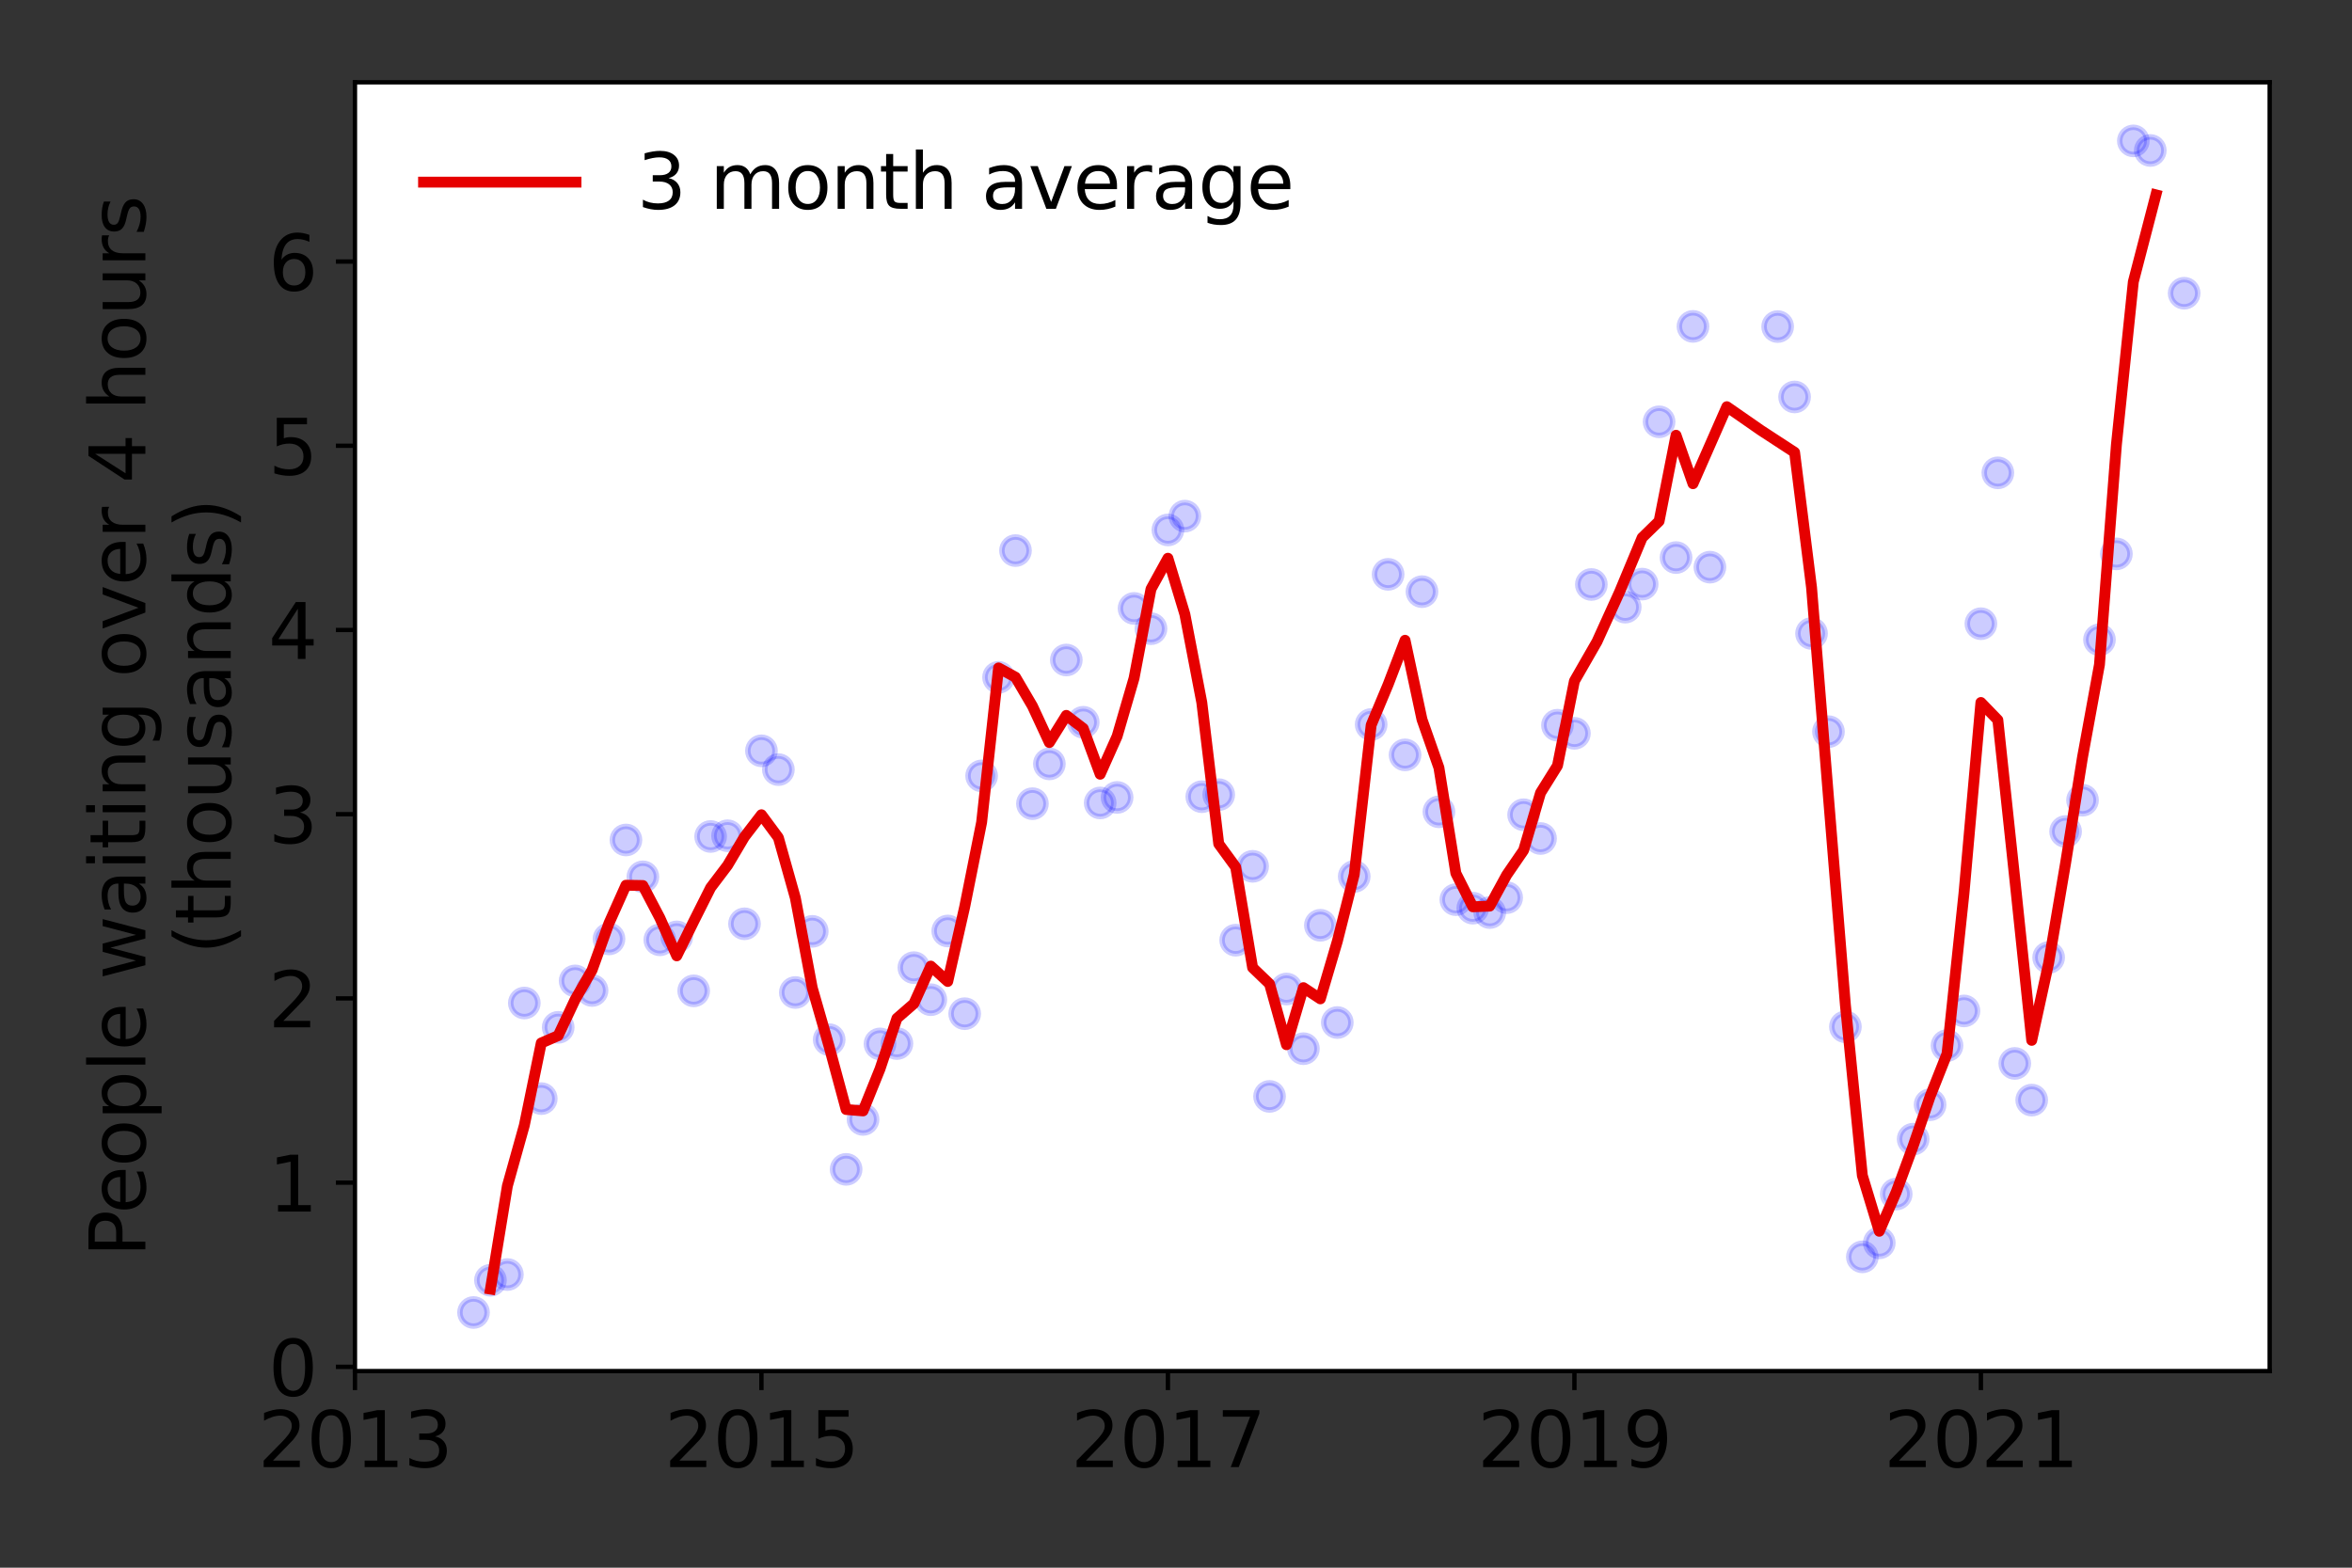 <?xml version="1.0" encoding="utf-8" standalone="no"?>
<!DOCTYPE svg PUBLIC "-//W3C//DTD SVG 1.1//EN"
  "http://www.w3.org/Graphics/SVG/1.1/DTD/svg11.dtd">
<svg height="288pt" version="1.1" viewBox="0 0 432 288" width="432pt" xmlns="http://www.w3.org/2000/svg" xmlns:xlink="http://www.w3.org/1999/xlink">
 <rect x="0" y="0" width="432" height="288" fill="#333333" stroke="none"/>
 <defs>
  <style type="text/css">*{stroke-linecap:butt;stroke-linejoin:round;}</style>
 </defs>
 <g id="figure_1">
  <g id="patch_1">
   <path d="M 0 288 
L 432 288 
L 432 0 
L 0 0 
z
" style="fill:none;"/>
  </g>
  <g id="axes_1">
   <g id="patch_2">
    <path d="M 65.195 251.88 
L 416.88 251.88 
L 416.88 15.12 
L 65.195 15.12 
z
" style="fill:#ffffff;"/>
   </g>
   <g id="matplotlib.axis_1">
    <g id="xtick_1">
     <g id="line2d_1">
      <defs>
       <path d="M 0 0 
L 0 3.5 
" id="m222e5e97d3" style="stroke:#000000;stroke-width:0.8;"/>
      </defs>
      <g>
       <use style="stroke:#000000;stroke-width:0.8;" x="65.195" xlink:href="#m222e5e97d3" y="251.88"/>
      </g>
     </g>
     <g id="text_1">
      <!-- 2013 -->
      <g transform="translate(47.38 269.518)scale(0.14 -0.14)">
       <defs>
        <path d="M 1228 531 
L 3431 531 
L 3431 0 
L 469 0 
L 469 531 
Q 828 903 1448 1529 
Q 2069 2156 2228 2338 
Q 2531 2678 2651 2914 
Q 2772 3150 2772 3378 
Q 2772 3750 2511 3984 
Q 2250 4219 1831 4219 
Q 1534 4219 1204 4116 
Q 875 4013 500 3803 
L 500 4441 
Q 881 4594 1212 4672 
Q 1544 4750 1819 4750 
Q 2544 4750 2975 4387 
Q 3406 4025 3406 3419 
Q 3406 3131 3298 2873 
Q 3191 2616 2906 2266 
Q 2828 2175 2409 1742 
Q 1991 1309 1228 531 
z
" id="DejaVuSans-32" transform="scale(0.016)"/>
        <path d="M 2034 4250 
Q 1547 4250 1301 3770 
Q 1056 3291 1056 2328 
Q 1056 1369 1301 889 
Q 1547 409 2034 409 
Q 2525 409 2770 889 
Q 3016 1369 3016 2328 
Q 3016 3291 2770 3770 
Q 2525 4250 2034 4250 
z
M 2034 4750 
Q 2819 4750 3233 4129 
Q 3647 3509 3647 2328 
Q 3647 1150 3233 529 
Q 2819 -91 2034 -91 
Q 1250 -91 836 529 
Q 422 1150 422 2328 
Q 422 3509 836 4129 
Q 1250 4750 2034 4750 
z
" id="DejaVuSans-30" transform="scale(0.016)"/>
        <path d="M 794 531 
L 1825 531 
L 1825 4091 
L 703 3866 
L 703 4441 
L 1819 4666 
L 2450 4666 
L 2450 531 
L 3481 531 
L 3481 0 
L 794 0 
L 794 531 
z
" id="DejaVuSans-31" transform="scale(0.016)"/>
        <path d="M 2597 2516 
Q 3050 2419 3304 2112 
Q 3559 1806 3559 1356 
Q 3559 666 3084 287 
Q 2609 -91 1734 -91 
Q 1441 -91 1130 -33 
Q 819 25 488 141 
L 488 750 
Q 750 597 1062 519 
Q 1375 441 1716 441 
Q 2309 441 2620 675 
Q 2931 909 2931 1356 
Q 2931 1769 2642 2001 
Q 2353 2234 1838 2234 
L 1294 2234 
L 1294 2753 
L 1863 2753 
Q 2328 2753 2575 2939 
Q 2822 3125 2822 3475 
Q 2822 3834 2567 4026 
Q 2313 4219 1838 4219 
Q 1578 4219 1281 4162 
Q 984 4106 628 3988 
L 628 4550 
Q 988 4650 1302 4700 
Q 1616 4750 1894 4750 
Q 2613 4750 3031 4423 
Q 3450 4097 3450 3541 
Q 3450 3153 3228 2886 
Q 3006 2619 2597 2516 
z
" id="DejaVuSans-33" transform="scale(0.016)"/>
       </defs>
       <use xlink:href="#DejaVuSans-32"/>
       <use x="63.623" xlink:href="#DejaVuSans-30"/>
       <use x="127.246" xlink:href="#DejaVuSans-31"/>
       <use x="190.869" xlink:href="#DejaVuSans-33"/>
      </g>
     </g>
    </g>
    <g id="xtick_2">
     <g id="line2d_2">
      <g>
       <use style="stroke:#000000;stroke-width:0.8;" x="139.856" xlink:href="#m222e5e97d3" y="251.88"/>
      </g>
     </g>
     <g id="text_2">
      <!-- 2015 -->
      <g transform="translate(122.041 269.518)scale(0.14 -0.14)">
       <defs>
        <path d="M 691 4666 
L 3169 4666 
L 3169 4134 
L 1269 4134 
L 1269 2991 
Q 1406 3038 1543 3061 
Q 1681 3084 1819 3084 
Q 2600 3084 3056 2656 
Q 3513 2228 3513 1497 
Q 3513 744 3044 326 
Q 2575 -91 1722 -91 
Q 1428 -91 1123 -41 
Q 819 9 494 109 
L 494 744 
Q 775 591 1075 516 
Q 1375 441 1709 441 
Q 2250 441 2565 725 
Q 2881 1009 2881 1497 
Q 2881 1984 2565 2268 
Q 2250 2553 1709 2553 
Q 1456 2553 1204 2497 
Q 953 2441 691 2322 
L 691 4666 
z
" id="DejaVuSans-35" transform="scale(0.016)"/>
       </defs>
       <use xlink:href="#DejaVuSans-32"/>
       <use x="63.623" xlink:href="#DejaVuSans-30"/>
       <use x="127.246" xlink:href="#DejaVuSans-31"/>
       <use x="190.869" xlink:href="#DejaVuSans-35"/>
      </g>
     </g>
    </g>
    <g id="xtick_3">
     <g id="line2d_3">
      <g>
       <use style="stroke:#000000;stroke-width:0.8;" x="214.517" xlink:href="#m222e5e97d3" y="251.88"/>
      </g>
     </g>
     <g id="text_3">
      <!-- 2017 -->
      <g transform="translate(196.702 269.518)scale(0.14 -0.14)">
       <defs>
        <path d="M 525 4666 
L 3525 4666 
L 3525 4397 
L 1831 0 
L 1172 0 
L 2766 4134 
L 525 4134 
L 525 4666 
z
" id="DejaVuSans-37" transform="scale(0.016)"/>
       </defs>
       <use xlink:href="#DejaVuSans-32"/>
       <use x="63.623" xlink:href="#DejaVuSans-30"/>
       <use x="127.246" xlink:href="#DejaVuSans-31"/>
       <use x="190.869" xlink:href="#DejaVuSans-37"/>
      </g>
     </g>
    </g>
    <g id="xtick_4">
     <g id="line2d_4">
      <g>
       <use style="stroke:#000000;stroke-width:0.8;" x="289.178" xlink:href="#m222e5e97d3" y="251.88"/>
      </g>
     </g>
     <g id="text_4">
      <!-- 2019 -->
      <g transform="translate(271.363 269.518)scale(0.14 -0.14)">
       <defs>
        <path d="M 703 97 
L 703 672 
Q 941 559 1184 500 
Q 1428 441 1663 441 
Q 2288 441 2617 861 
Q 2947 1281 2994 2138 
Q 2813 1869 2534 1725 
Q 2256 1581 1919 1581 
Q 1219 1581 811 2004 
Q 403 2428 403 3163 
Q 403 3881 828 4315 
Q 1253 4750 1959 4750 
Q 2769 4750 3195 4129 
Q 3622 3509 3622 2328 
Q 3622 1225 3098 567 
Q 2575 -91 1691 -91 
Q 1453 -91 1209 -44 
Q 966 3 703 97 
z
M 1959 2075 
Q 2384 2075 2632 2365 
Q 2881 2656 2881 3163 
Q 2881 3666 2632 3958 
Q 2384 4250 1959 4250 
Q 1534 4250 1286 3958 
Q 1038 3666 1038 3163 
Q 1038 2656 1286 2365 
Q 1534 2075 1959 2075 
z
" id="DejaVuSans-39" transform="scale(0.016)"/>
       </defs>
       <use xlink:href="#DejaVuSans-32"/>
       <use x="63.623" xlink:href="#DejaVuSans-30"/>
       <use x="127.246" xlink:href="#DejaVuSans-31"/>
       <use x="190.869" xlink:href="#DejaVuSans-39"/>
      </g>
     </g>
    </g>
    <g id="xtick_5">
     <g id="line2d_5">
      <g>
       <use style="stroke:#000000;stroke-width:0.8;" x="363.839" xlink:href="#m222e5e97d3" y="251.88"/>
      </g>
     </g>
     <g id="text_5">
      <!-- 2021 -->
      <g transform="translate(346.024 269.518)scale(0.14 -0.14)">
       <use xlink:href="#DejaVuSans-32"/>
       <use x="63.623" xlink:href="#DejaVuSans-30"/>
       <use x="127.246" xlink:href="#DejaVuSans-32"/>
       <use x="190.869" xlink:href="#DejaVuSans-31"/>
      </g>
     </g>
    </g>
   </g>
   <g id="matplotlib.axis_2">
    <g id="ytick_1">
     <g id="line2d_6">
      <defs>
       <path d="M 0 0 
L -3.5 0 
" id="ma50f7d4238" style="stroke:#000000;stroke-width:0.8;"/>
      </defs>
      <g>
       <use style="stroke:#000000;stroke-width:0.8;" x="65.195" xlink:href="#ma50f7d4238" y="251.102"/>
      </g>
     </g>
     <g id="text_6">
      <!-- 0 -->
      <g transform="translate(49.288 256.421)scale(0.14 -0.14)">
       <use xlink:href="#DejaVuSans-30"/>
      </g>
     </g>
    </g>
    <g id="ytick_2">
     <g id="line2d_7">
      <g>
       <use style="stroke:#000000;stroke-width:0.8;" x="65.195" xlink:href="#ma50f7d4238" y="217.259"/>
      </g>
     </g>
     <g id="text_7">
      <!-- 1 -->
      <g transform="translate(49.288 222.578)scale(0.14 -0.14)">
       <use xlink:href="#DejaVuSans-31"/>
      </g>
     </g>
    </g>
    <g id="ytick_3">
     <g id="line2d_8">
      <g>
       <use style="stroke:#000000;stroke-width:0.8;" x="65.195" xlink:href="#ma50f7d4238" y="183.417"/>
      </g>
     </g>
     <g id="text_8">
      <!-- 2 -->
      <g transform="translate(49.288 188.736)scale(0.14 -0.14)">
       <use xlink:href="#DejaVuSans-32"/>
      </g>
     </g>
    </g>
    <g id="ytick_4">
     <g id="line2d_9">
      <g>
       <use style="stroke:#000000;stroke-width:0.8;" x="65.195" xlink:href="#ma50f7d4238" y="149.575"/>
      </g>
     </g>
     <g id="text_9">
      <!-- 3 -->
      <g transform="translate(49.288 154.894)scale(0.14 -0.14)">
       <use xlink:href="#DejaVuSans-33"/>
      </g>
     </g>
    </g>
    <g id="ytick_5">
     <g id="line2d_10">
      <g>
       <use style="stroke:#000000;stroke-width:0.8;" x="65.195" xlink:href="#ma50f7d4238" y="115.733"/>
      </g>
     </g>
     <g id="text_10">
      <!-- 4 -->
      <g transform="translate(49.288 121.052)scale(0.14 -0.14)">
       <defs>
        <path d="M 2419 4116 
L 825 1625 
L 2419 1625 
L 2419 4116 
z
M 2253 4666 
L 3047 4666 
L 3047 1625 
L 3713 1625 
L 3713 1100 
L 3047 1100 
L 3047 0 
L 2419 0 
L 2419 1100 
L 313 1100 
L 313 1709 
L 2253 4666 
z
" id="DejaVuSans-34" transform="scale(0.016)"/>
       </defs>
       <use xlink:href="#DejaVuSans-34"/>
      </g>
     </g>
    </g>
    <g id="ytick_6">
     <g id="line2d_11">
      <g>
       <use style="stroke:#000000;stroke-width:0.8;" x="65.195" xlink:href="#ma50f7d4238" y="81.891"/>
      </g>
     </g>
     <g id="text_11">
      <!-- 5 -->
      <g transform="translate(49.288 87.21)scale(0.14 -0.14)">
       <use xlink:href="#DejaVuSans-35"/>
      </g>
     </g>
    </g>
    <g id="ytick_7">
     <g id="line2d_12">
      <g>
       <use style="stroke:#000000;stroke-width:0.8;" x="65.195" xlink:href="#ma50f7d4238" y="48.048"/>
      </g>
     </g>
     <g id="text_12">
      <!-- 6 -->
      <g transform="translate(49.288 53.367)scale(0.14 -0.14)">
       <defs>
        <path d="M 2113 2584 
Q 1688 2584 1439 2293 
Q 1191 2003 1191 1497 
Q 1191 994 1439 701 
Q 1688 409 2113 409 
Q 2538 409 2786 701 
Q 3034 994 3034 1497 
Q 3034 2003 2786 2293 
Q 2538 2584 2113 2584 
z
M 3366 4563 
L 3366 3988 
Q 3128 4100 2886 4159 
Q 2644 4219 2406 4219 
Q 1781 4219 1451 3797 
Q 1122 3375 1075 2522 
Q 1259 2794 1537 2939 
Q 1816 3084 2150 3084 
Q 2853 3084 3261 2657 
Q 3669 2231 3669 1497 
Q 3669 778 3244 343 
Q 2819 -91 2113 -91 
Q 1303 -91 875 529 
Q 447 1150 447 2328 
Q 447 3434 972 4092 
Q 1497 4750 2381 4750 
Q 2619 4750 2861 4703 
Q 3103 4656 3366 4563 
z
" id="DejaVuSans-36" transform="scale(0.016)"/>
       </defs>
       <use xlink:href="#DejaVuSans-36"/>
      </g>
     </g>
    </g>
    <g id="text_13">
     <!-- People waiting over 4 hours -->
     <g transform="translate(26.699 230.925)rotate(-90)scale(0.14 -0.14)">
      <defs>
       <path d="M 1259 4147 
L 1259 2394 
L 2053 2394 
Q 2494 2394 2734 2622 
Q 2975 2850 2975 3272 
Q 2975 3691 2734 3919 
Q 2494 4147 2053 4147 
L 1259 4147 
z
M 628 4666 
L 2053 4666 
Q 2838 4666 3239 4311 
Q 3641 3956 3641 3272 
Q 3641 2581 3239 2228 
Q 2838 1875 2053 1875 
L 1259 1875 
L 1259 0 
L 628 0 
L 628 4666 
z
" id="DejaVuSans-50" transform="scale(0.016)"/>
       <path d="M 3597 1894 
L 3597 1613 
L 953 1613 
Q 991 1019 1311 708 
Q 1631 397 2203 397 
Q 2534 397 2845 478 
Q 3156 559 3463 722 
L 3463 178 
Q 3153 47 2828 -22 
Q 2503 -91 2169 -91 
Q 1331 -91 842 396 
Q 353 884 353 1716 
Q 353 2575 817 3079 
Q 1281 3584 2069 3584 
Q 2775 3584 3186 3129 
Q 3597 2675 3597 1894 
z
M 3022 2063 
Q 3016 2534 2758 2815 
Q 2500 3097 2075 3097 
Q 1594 3097 1305 2825 
Q 1016 2553 972 2059 
L 3022 2063 
z
" id="DejaVuSans-65" transform="scale(0.016)"/>
       <path d="M 1959 3097 
Q 1497 3097 1228 2736 
Q 959 2375 959 1747 
Q 959 1119 1226 758 
Q 1494 397 1959 397 
Q 2419 397 2687 759 
Q 2956 1122 2956 1747 
Q 2956 2369 2687 2733 
Q 2419 3097 1959 3097 
z
M 1959 3584 
Q 2709 3584 3137 3096 
Q 3566 2609 3566 1747 
Q 3566 888 3137 398 
Q 2709 -91 1959 -91 
Q 1206 -91 779 398 
Q 353 888 353 1747 
Q 353 2609 779 3096 
Q 1206 3584 1959 3584 
z
" id="DejaVuSans-6f" transform="scale(0.016)"/>
       <path d="M 1159 525 
L 1159 -1331 
L 581 -1331 
L 581 3500 
L 1159 3500 
L 1159 2969 
Q 1341 3281 1617 3432 
Q 1894 3584 2278 3584 
Q 2916 3584 3314 3078 
Q 3713 2572 3713 1747 
Q 3713 922 3314 415 
Q 2916 -91 2278 -91 
Q 1894 -91 1617 61 
Q 1341 213 1159 525 
z
M 3116 1747 
Q 3116 2381 2855 2742 
Q 2594 3103 2138 3103 
Q 1681 3103 1420 2742 
Q 1159 2381 1159 1747 
Q 1159 1113 1420 752 
Q 1681 391 2138 391 
Q 2594 391 2855 752 
Q 3116 1113 3116 1747 
z
" id="DejaVuSans-70" transform="scale(0.016)"/>
       <path d="M 603 4863 
L 1178 4863 
L 1178 0 
L 603 0 
L 603 4863 
z
" id="DejaVuSans-6c" transform="scale(0.016)"/>
       <path id="DejaVuSans-20" transform="scale(0.016)"/>
       <path d="M 269 3500 
L 844 3500 
L 1563 769 
L 2278 3500 
L 2956 3500 
L 3675 769 
L 4391 3500 
L 4966 3500 
L 4050 0 
L 3372 0 
L 2619 2869 
L 1863 0 
L 1184 0 
L 269 3500 
z
" id="DejaVuSans-77" transform="scale(0.016)"/>
       <path d="M 2194 1759 
Q 1497 1759 1228 1600 
Q 959 1441 959 1056 
Q 959 750 1161 570 
Q 1363 391 1709 391 
Q 2188 391 2477 730 
Q 2766 1069 2766 1631 
L 2766 1759 
L 2194 1759 
z
M 3341 1997 
L 3341 0 
L 2766 0 
L 2766 531 
Q 2569 213 2275 61 
Q 1981 -91 1556 -91 
Q 1019 -91 701 211 
Q 384 513 384 1019 
Q 384 1609 779 1909 
Q 1175 2209 1959 2209 
L 2766 2209 
L 2766 2266 
Q 2766 2663 2505 2880 
Q 2244 3097 1772 3097 
Q 1472 3097 1187 3025 
Q 903 2953 641 2809 
L 641 3341 
Q 956 3463 1253 3523 
Q 1550 3584 1831 3584 
Q 2591 3584 2966 3190 
Q 3341 2797 3341 1997 
z
" id="DejaVuSans-61" transform="scale(0.016)"/>
       <path d="M 603 3500 
L 1178 3500 
L 1178 0 
L 603 0 
L 603 3500 
z
M 603 4863 
L 1178 4863 
L 1178 4134 
L 603 4134 
L 603 4863 
z
" id="DejaVuSans-69" transform="scale(0.016)"/>
       <path d="M 1172 4494 
L 1172 3500 
L 2356 3500 
L 2356 3053 
L 1172 3053 
L 1172 1153 
Q 1172 725 1289 603 
Q 1406 481 1766 481 
L 2356 481 
L 2356 0 
L 1766 0 
Q 1100 0 847 248 
Q 594 497 594 1153 
L 594 3053 
L 172 3053 
L 172 3500 
L 594 3500 
L 594 4494 
L 1172 4494 
z
" id="DejaVuSans-74" transform="scale(0.016)"/>
       <path d="M 3513 2113 
L 3513 0 
L 2938 0 
L 2938 2094 
Q 2938 2591 2744 2837 
Q 2550 3084 2163 3084 
Q 1697 3084 1428 2787 
Q 1159 2491 1159 1978 
L 1159 0 
L 581 0 
L 581 3500 
L 1159 3500 
L 1159 2956 
Q 1366 3272 1645 3428 
Q 1925 3584 2291 3584 
Q 2894 3584 3203 3211 
Q 3513 2838 3513 2113 
z
" id="DejaVuSans-6e" transform="scale(0.016)"/>
       <path d="M 2906 1791 
Q 2906 2416 2648 2759 
Q 2391 3103 1925 3103 
Q 1463 3103 1205 2759 
Q 947 2416 947 1791 
Q 947 1169 1205 825 
Q 1463 481 1925 481 
Q 2391 481 2648 825 
Q 2906 1169 2906 1791 
z
M 3481 434 
Q 3481 -459 3084 -895 
Q 2688 -1331 1869 -1331 
Q 1566 -1331 1297 -1286 
Q 1028 -1241 775 -1147 
L 775 -588 
Q 1028 -725 1275 -790 
Q 1522 -856 1778 -856 
Q 2344 -856 2625 -561 
Q 2906 -266 2906 331 
L 2906 616 
Q 2728 306 2450 153 
Q 2172 0 1784 0 
Q 1141 0 747 490 
Q 353 981 353 1791 
Q 353 2603 747 3093 
Q 1141 3584 1784 3584 
Q 2172 3584 2450 3431 
Q 2728 3278 2906 2969 
L 2906 3500 
L 3481 3500 
L 3481 434 
z
" id="DejaVuSans-67" transform="scale(0.016)"/>
       <path d="M 191 3500 
L 800 3500 
L 1894 563 
L 2988 3500 
L 3597 3500 
L 2284 0 
L 1503 0 
L 191 3500 
z
" id="DejaVuSans-76" transform="scale(0.016)"/>
       <path d="M 2631 2963 
Q 2534 3019 2420 3045 
Q 2306 3072 2169 3072 
Q 1681 3072 1420 2755 
Q 1159 2438 1159 1844 
L 1159 0 
L 581 0 
L 581 3500 
L 1159 3500 
L 1159 2956 
Q 1341 3275 1631 3429 
Q 1922 3584 2338 3584 
Q 2397 3584 2469 3576 
Q 2541 3569 2628 3553 
L 2631 2963 
z
" id="DejaVuSans-72" transform="scale(0.016)"/>
       <path d="M 3513 2113 
L 3513 0 
L 2938 0 
L 2938 2094 
Q 2938 2591 2744 2837 
Q 2550 3084 2163 3084 
Q 1697 3084 1428 2787 
Q 1159 2491 1159 1978 
L 1159 0 
L 581 0 
L 581 4863 
L 1159 4863 
L 1159 2956 
Q 1366 3272 1645 3428 
Q 1925 3584 2291 3584 
Q 2894 3584 3203 3211 
Q 3513 2838 3513 2113 
z
" id="DejaVuSans-68" transform="scale(0.016)"/>
       <path d="M 544 1381 
L 544 3500 
L 1119 3500 
L 1119 1403 
Q 1119 906 1312 657 
Q 1506 409 1894 409 
Q 2359 409 2629 706 
Q 2900 1003 2900 1516 
L 2900 3500 
L 3475 3500 
L 3475 0 
L 2900 0 
L 2900 538 
Q 2691 219 2414 64 
Q 2138 -91 1772 -91 
Q 1169 -91 856 284 
Q 544 659 544 1381 
z
M 1991 3584 
L 1991 3584 
z
" id="DejaVuSans-75" transform="scale(0.016)"/>
       <path d="M 2834 3397 
L 2834 2853 
Q 2591 2978 2328 3040 
Q 2066 3103 1784 3103 
Q 1356 3103 1142 2972 
Q 928 2841 928 2578 
Q 928 2378 1081 2264 
Q 1234 2150 1697 2047 
L 1894 2003 
Q 2506 1872 2764 1633 
Q 3022 1394 3022 966 
Q 3022 478 2636 193 
Q 2250 -91 1575 -91 
Q 1294 -91 989 -36 
Q 684 19 347 128 
L 347 722 
Q 666 556 975 473 
Q 1284 391 1588 391 
Q 1994 391 2212 530 
Q 2431 669 2431 922 
Q 2431 1156 2273 1281 
Q 2116 1406 1581 1522 
L 1381 1569 
Q 847 1681 609 1914 
Q 372 2147 372 2553 
Q 372 3047 722 3315 
Q 1072 3584 1716 3584 
Q 2034 3584 2315 3537 
Q 2597 3491 2834 3397 
z
" id="DejaVuSans-73" transform="scale(0.016)"/>
      </defs>
      <use xlink:href="#DejaVuSans-50"/>
      <use x="56.678" xlink:href="#DejaVuSans-65"/>
      <use x="118.201" xlink:href="#DejaVuSans-6f"/>
      <use x="179.383" xlink:href="#DejaVuSans-70"/>
      <use x="242.859" xlink:href="#DejaVuSans-6c"/>
      <use x="270.643" xlink:href="#DejaVuSans-65"/>
      <use x="332.166" xlink:href="#DejaVuSans-20"/>
      <use x="363.953" xlink:href="#DejaVuSans-77"/>
      <use x="445.74" xlink:href="#DejaVuSans-61"/>
      <use x="507.02" xlink:href="#DejaVuSans-69"/>
      <use x="534.803" xlink:href="#DejaVuSans-74"/>
      <use x="574.012" xlink:href="#DejaVuSans-69"/>
      <use x="601.795" xlink:href="#DejaVuSans-6e"/>
      <use x="665.174" xlink:href="#DejaVuSans-67"/>
      <use x="728.65" xlink:href="#DejaVuSans-20"/>
      <use x="760.438" xlink:href="#DejaVuSans-6f"/>
      <use x="821.619" xlink:href="#DejaVuSans-76"/>
      <use x="880.799" xlink:href="#DejaVuSans-65"/>
      <use x="942.322" xlink:href="#DejaVuSans-72"/>
      <use x="983.436" xlink:href="#DejaVuSans-20"/>
      <use x="1015.223" xlink:href="#DejaVuSans-34"/>
      <use x="1078.846" xlink:href="#DejaVuSans-20"/>
      <use x="1110.633" xlink:href="#DejaVuSans-68"/>
      <use x="1174.012" xlink:href="#DejaVuSans-6f"/>
      <use x="1235.193" xlink:href="#DejaVuSans-75"/>
      <use x="1298.572" xlink:href="#DejaVuSans-72"/>
      <use x="1339.686" xlink:href="#DejaVuSans-73"/>
     </g>
     <!-- (thousands) -->
     <g transform="translate(42.376 175.325)rotate(-90)scale(0.14 -0.14)">
      <defs>
       <path d="M 1984 4856 
Q 1566 4138 1362 3434 
Q 1159 2731 1159 2009 
Q 1159 1288 1364 580 
Q 1569 -128 1984 -844 
L 1484 -844 
Q 1016 -109 783 600 
Q 550 1309 550 2009 
Q 550 2706 781 3412 
Q 1013 4119 1484 4856 
L 1984 4856 
z
" id="DejaVuSans-28" transform="scale(0.016)"/>
       <path d="M 2906 2969 
L 2906 4863 
L 3481 4863 
L 3481 0 
L 2906 0 
L 2906 525 
Q 2725 213 2448 61 
Q 2172 -91 1784 -91 
Q 1150 -91 751 415 
Q 353 922 353 1747 
Q 353 2572 751 3078 
Q 1150 3584 1784 3584 
Q 2172 3584 2448 3432 
Q 2725 3281 2906 2969 
z
M 947 1747 
Q 947 1113 1208 752 
Q 1469 391 1925 391 
Q 2381 391 2643 752 
Q 2906 1113 2906 1747 
Q 2906 2381 2643 2742 
Q 2381 3103 1925 3103 
Q 1469 3103 1208 2742 
Q 947 2381 947 1747 
z
" id="DejaVuSans-64" transform="scale(0.016)"/>
       <path d="M 513 4856 
L 1013 4856 
Q 1481 4119 1714 3412 
Q 1947 2706 1947 2009 
Q 1947 1309 1714 600 
Q 1481 -109 1013 -844 
L 513 -844 
Q 928 -128 1133 580 
Q 1338 1288 1338 2009 
Q 1338 2731 1133 3434 
Q 928 4138 513 4856 
z
" id="DejaVuSans-29" transform="scale(0.016)"/>
      </defs>
      <use xlink:href="#DejaVuSans-28"/>
      <use x="39.014" xlink:href="#DejaVuSans-74"/>
      <use x="78.223" xlink:href="#DejaVuSans-68"/>
      <use x="141.602" xlink:href="#DejaVuSans-6f"/>
      <use x="202.783" xlink:href="#DejaVuSans-75"/>
      <use x="266.162" xlink:href="#DejaVuSans-73"/>
      <use x="318.262" xlink:href="#DejaVuSans-61"/>
      <use x="379.541" xlink:href="#DejaVuSans-6e"/>
      <use x="442.92" xlink:href="#DejaVuSans-64"/>
      <use x="506.396" xlink:href="#DejaVuSans-73"/>
      <use x="558.496" xlink:href="#DejaVuSans-29"/>
     </g>
    </g>
   </g>
   <g id="line2d_13">
    <defs>
     <path d="M 0 2.5 
C 0.663 2.5 1.299 2.237 1.768 1.768 
C 2.237 1.299 2.5 0.663 2.5 0 
C 2.5 -0.663 2.237 -1.299 1.768 -1.768 
C 1.299 -2.237 0.663 -2.5 0 -2.5 
C -0.663 -2.5 -1.299 -2.237 -1.768 -1.768 
C -2.237 -1.299 -2.5 -0.663 -2.5 0 
C -2.5 0.663 -2.237 1.299 -1.768 1.768 
C -1.299 2.237 -0.663 2.5 0 2.5 
z
" id="mfdbaa62617" style="stroke:#0000ff;stroke-opacity:0.2;"/>
    </defs>
    <g clip-path="url(#pdf7d6ba6d4)">
     <use style="fill:#0000ff;fill-opacity:0.2;stroke:#0000ff;stroke-opacity:0.2;" x="401.17" xlink:href="#mfdbaa62617" y="53.869"/>
     <use style="fill:#0000ff;fill-opacity:0.2;stroke:#0000ff;stroke-opacity:0.2;" x="394.948" xlink:href="#mfdbaa62617" y="27.642"/>
     <use style="fill:#0000ff;fill-opacity:0.2;stroke:#0000ff;stroke-opacity:0.2;" x="391.837" xlink:href="#mfdbaa62617" y="25.882"/>
     <use style="fill:#0000ff;fill-opacity:0.2;stroke:#0000ff;stroke-opacity:0.2;" x="388.727" xlink:href="#mfdbaa62617" y="101.756"/>
     <use style="fill:#0000ff;fill-opacity:0.2;stroke:#0000ff;stroke-opacity:0.2;" x="385.616" xlink:href="#mfdbaa62617" y="117.526"/>
     <use style="fill:#0000ff;fill-opacity:0.2;stroke:#0000ff;stroke-opacity:0.2;" x="382.505" xlink:href="#mfdbaa62617" y="147.003"/>
     <use style="fill:#0000ff;fill-opacity:0.2;stroke:#0000ff;stroke-opacity:0.2;" x="379.394" xlink:href="#mfdbaa62617" y="152.756"/>
     <use style="fill:#0000ff;fill-opacity:0.2;stroke:#0000ff;stroke-opacity:0.2;" x="376.283" xlink:href="#mfdbaa62617" y="175.904"/>
     <use style="fill:#0000ff;fill-opacity:0.2;stroke:#0000ff;stroke-opacity:0.2;" x="373.172" xlink:href="#mfdbaa62617" y="202.098"/>
     <use style="fill:#0000ff;fill-opacity:0.2;stroke:#0000ff;stroke-opacity:0.2;" x="370.061" xlink:href="#mfdbaa62617" y="195.364"/>
     <use style="fill:#0000ff;fill-opacity:0.2;stroke:#0000ff;stroke-opacity:0.2;" x="366.95" xlink:href="#mfdbaa62617" y="86.865"/>
     <use style="fill:#0000ff;fill-opacity:0.2;stroke:#0000ff;stroke-opacity:0.2;" x="363.839" xlink:href="#mfdbaa62617" y="114.582"/>
     <use style="fill:#0000ff;fill-opacity:0.2;stroke:#0000ff;stroke-opacity:0.2;" x="360.729" xlink:href="#mfdbaa62617" y="185.719"/>
     <use style="fill:#0000ff;fill-opacity:0.2;stroke:#0000ff;stroke-opacity:0.2;" x="357.618" xlink:href="#mfdbaa62617" y="192.081"/>
     <use style="fill:#0000ff;fill-opacity:0.2;stroke:#0000ff;stroke-opacity:0.2;" x="354.507" xlink:href="#mfdbaa62617" y="202.944"/>
     <use style="fill:#0000ff;fill-opacity:0.2;stroke:#0000ff;stroke-opacity:0.2;" x="351.396" xlink:href="#mfdbaa62617" y="209.273"/>
     <use style="fill:#0000ff;fill-opacity:0.2;stroke:#0000ff;stroke-opacity:0.2;" x="348.285" xlink:href="#mfdbaa62617" y="219.358"/>
     <use style="fill:#0000ff;fill-opacity:0.2;stroke:#0000ff;stroke-opacity:0.2;" x="345.174" xlink:href="#mfdbaa62617" y="228.326"/>
     <use style="fill:#0000ff;fill-opacity:0.2;stroke:#0000ff;stroke-opacity:0.2;" x="342.063" xlink:href="#mfdbaa62617" y="230.898"/>
     <use style="fill:#0000ff;fill-opacity:0.2;stroke:#0000ff;stroke-opacity:0.2;" x="338.952" xlink:href="#mfdbaa62617" y="188.629"/>
     <use style="fill:#0000ff;fill-opacity:0.2;stroke:#0000ff;stroke-opacity:0.2;" x="335.842" xlink:href="#mfdbaa62617" y="134.414"/>
     <use style="fill:#0000ff;fill-opacity:0.2;stroke:#0000ff;stroke-opacity:0.2;" x="332.731" xlink:href="#mfdbaa62617" y="116.376"/>
     <use style="fill:#0000ff;fill-opacity:0.2;stroke:#0000ff;stroke-opacity:0.2;" x="329.62" xlink:href="#mfdbaa62617" y="72.922"/>
     <use style="fill:#0000ff;fill-opacity:0.2;stroke:#0000ff;stroke-opacity:0.2;" x="326.509" xlink:href="#mfdbaa62617" y="59.995"/>
     <use style="fill:#0000ff;fill-opacity:0.2;stroke:#0000ff;stroke-opacity:0.2;" x="314.065" xlink:href="#mfdbaa62617" y="104.193"/>
     <use style="fill:#0000ff;fill-opacity:0.2;stroke:#0000ff;stroke-opacity:0.2;" x="310.955" xlink:href="#mfdbaa62617" y="59.961"/>
     <use style="fill:#0000ff;fill-opacity:0.2;stroke:#0000ff;stroke-opacity:0.2;" x="307.844" xlink:href="#mfdbaa62617" y="102.433"/>
     <use style="fill:#0000ff;fill-opacity:0.2;stroke:#0000ff;stroke-opacity:0.2;" x="304.733" xlink:href="#mfdbaa62617" y="77.491"/>
     <use style="fill:#0000ff;fill-opacity:0.2;stroke:#0000ff;stroke-opacity:0.2;" x="301.622" xlink:href="#mfdbaa62617" y="107.306"/>
     <use style="fill:#0000ff;fill-opacity:0.2;stroke:#0000ff;stroke-opacity:0.2;" x="298.511" xlink:href="#mfdbaa62617" y="111.536"/>
     <use style="fill:#0000ff;fill-opacity:0.2;stroke:#0000ff;stroke-opacity:0.2;" x="292.289" xlink:href="#mfdbaa62617" y="107.374"/>
     <use style="fill:#0000ff;fill-opacity:0.2;stroke:#0000ff;stroke-opacity:0.2;" x="289.178" xlink:href="#mfdbaa62617" y="134.718"/>
     <use style="fill:#0000ff;fill-opacity:0.2;stroke:#0000ff;stroke-opacity:0.2;" x="286.067" xlink:href="#mfdbaa62617" y="133.229"/>
     <use style="fill:#0000ff;fill-opacity:0.2;stroke:#0000ff;stroke-opacity:0.2;" x="282.957" xlink:href="#mfdbaa62617" y="154.042"/>
     <use style="fill:#0000ff;fill-opacity:0.2;stroke:#0000ff;stroke-opacity:0.2;" x="279.846" xlink:href="#mfdbaa62617" y="149.677"/>
     <use style="fill:#0000ff;fill-opacity:0.2;stroke:#0000ff;stroke-opacity:0.2;" x="276.735" xlink:href="#mfdbaa62617" y="164.906"/>
     <use style="fill:#0000ff;fill-opacity:0.2;stroke:#0000ff;stroke-opacity:0.2;" x="273.624" xlink:href="#mfdbaa62617" y="167.647"/>
     <use style="fill:#0000ff;fill-opacity:0.2;stroke:#0000ff;stroke-opacity:0.2;" x="270.513" xlink:href="#mfdbaa62617" y="166.835"/>
     <use style="fill:#0000ff;fill-opacity:0.2;stroke:#0000ff;stroke-opacity:0.2;" x="267.402" xlink:href="#mfdbaa62617" y="165.278"/>
     <use style="fill:#0000ff;fill-opacity:0.2;stroke:#0000ff;stroke-opacity:0.2;" x="264.291" xlink:href="#mfdbaa62617" y="149.135"/>
     <use style="fill:#0000ff;fill-opacity:0.2;stroke:#0000ff;stroke-opacity:0.2;" x="261.18" xlink:href="#mfdbaa62617" y="108.694"/>
     <use style="fill:#0000ff;fill-opacity:0.2;stroke:#0000ff;stroke-opacity:0.2;" x="258.07" xlink:href="#mfdbaa62617" y="138.678"/>
     <use style="fill:#0000ff;fill-opacity:0.2;stroke:#0000ff;stroke-opacity:0.2;" x="254.959" xlink:href="#mfdbaa62617" y="105.513"/>
     <use style="fill:#0000ff;fill-opacity:0.2;stroke:#0000ff;stroke-opacity:0.2;" x="251.848" xlink:href="#mfdbaa62617" y="133.094"/>
     <use style="fill:#0000ff;fill-opacity:0.2;stroke:#0000ff;stroke-opacity:0.2;" x="248.737" xlink:href="#mfdbaa62617" y="161.014"/>
     <use style="fill:#0000ff;fill-opacity:0.2;stroke:#0000ff;stroke-opacity:0.2;" x="245.626" xlink:href="#mfdbaa62617" y="187.851"/>
     <use style="fill:#0000ff;fill-opacity:0.2;stroke:#0000ff;stroke-opacity:0.2;" x="242.515" xlink:href="#mfdbaa62617" y="169.982"/>
     <use style="fill:#0000ff;fill-opacity:0.2;stroke:#0000ff;stroke-opacity:0.2;" x="239.404" xlink:href="#mfdbaa62617" y="192.656"/>
     <use style="fill:#0000ff;fill-opacity:0.2;stroke:#0000ff;stroke-opacity:0.2;" x="236.293" xlink:href="#mfdbaa62617" y="181.691"/>
     <use style="fill:#0000ff;fill-opacity:0.2;stroke:#0000ff;stroke-opacity:0.2;" x="233.183" xlink:href="#mfdbaa62617" y="201.421"/>
     <use style="fill:#0000ff;fill-opacity:0.2;stroke:#0000ff;stroke-opacity:0.2;" x="230.072" xlink:href="#mfdbaa62617" y="159.152"/>
     <use style="fill:#0000ff;fill-opacity:0.2;stroke:#0000ff;stroke-opacity:0.2;" x="226.961" xlink:href="#mfdbaa62617" y="172.723"/>
     <use style="fill:#0000ff;fill-opacity:0.2;stroke:#0000ff;stroke-opacity:0.2;" x="223.85" xlink:href="#mfdbaa62617" y="145.988"/>
     <use style="fill:#0000ff;fill-opacity:0.2;stroke:#0000ff;stroke-opacity:0.2;" x="220.739" xlink:href="#mfdbaa62617" y="146.36"/>
     <use style="fill:#0000ff;fill-opacity:0.2;stroke:#0000ff;stroke-opacity:0.2;" x="217.628" xlink:href="#mfdbaa62617" y="94.818"/>
     <use style="fill:#0000ff;fill-opacity:0.2;stroke:#0000ff;stroke-opacity:0.2;" x="214.517" xlink:href="#mfdbaa62617" y="97.357"/>
     <use style="fill:#0000ff;fill-opacity:0.2;stroke:#0000ff;stroke-opacity:0.2;" x="211.406" xlink:href="#mfdbaa62617" y="115.496"/>
     <use style="fill:#0000ff;fill-opacity:0.2;stroke:#0000ff;stroke-opacity:0.2;" x="208.295" xlink:href="#mfdbaa62617" y="111.773"/>
     <use style="fill:#0000ff;fill-opacity:0.2;stroke:#0000ff;stroke-opacity:0.2;" x="205.185" xlink:href="#mfdbaa62617" y="146.495"/>
     <use style="fill:#0000ff;fill-opacity:0.2;stroke:#0000ff;stroke-opacity:0.2;" x="202.074" xlink:href="#mfdbaa62617" y="147.511"/>
     <use style="fill:#0000ff;fill-opacity:0.2;stroke:#0000ff;stroke-opacity:0.2;" x="198.963" xlink:href="#mfdbaa62617" y="132.688"/>
     <use style="fill:#0000ff;fill-opacity:0.2;stroke:#0000ff;stroke-opacity:0.2;" x="195.852" xlink:href="#mfdbaa62617" y="121.249"/>
     <use style="fill:#0000ff;fill-opacity:0.2;stroke:#0000ff;stroke-opacity:0.2;" x="192.741" xlink:href="#mfdbaa62617" y="140.336"/>
     <use style="fill:#0000ff;fill-opacity:0.2;stroke:#0000ff;stroke-opacity:0.2;" x="189.63" xlink:href="#mfdbaa62617" y="147.646"/>
     <use style="fill:#0000ff;fill-opacity:0.2;stroke:#0000ff;stroke-opacity:0.2;" x="186.519" xlink:href="#mfdbaa62617" y="101.147"/>
     <use style="fill:#0000ff;fill-opacity:0.2;stroke:#0000ff;stroke-opacity:0.2;" x="183.408" xlink:href="#mfdbaa62617" y="124.43"/>
     <use style="fill:#0000ff;fill-opacity:0.2;stroke:#0000ff;stroke-opacity:0.2;" x="180.298" xlink:href="#mfdbaa62617" y="142.536"/>
     <use style="fill:#0000ff;fill-opacity:0.2;stroke:#0000ff;stroke-opacity:0.2;" x="177.187" xlink:href="#mfdbaa62617" y="186.226"/>
     <use style="fill:#0000ff;fill-opacity:0.2;stroke:#0000ff;stroke-opacity:0.2;" x="174.076" xlink:href="#mfdbaa62617" y="171.031"/>
     <use style="fill:#0000ff;fill-opacity:0.2;stroke:#0000ff;stroke-opacity:0.2;" x="170.965" xlink:href="#mfdbaa62617" y="183.654"/>
     <use style="fill:#0000ff;fill-opacity:0.2;stroke:#0000ff;stroke-opacity:0.2;" x="167.854" xlink:href="#mfdbaa62617" y="177.766"/>
     <use style="fill:#0000ff;fill-opacity:0.2;stroke:#0000ff;stroke-opacity:0.2;" x="164.743" xlink:href="#mfdbaa62617" y="191.709"/>
     <use style="fill:#0000ff;fill-opacity:0.2;stroke:#0000ff;stroke-opacity:0.2;" x="161.632" xlink:href="#mfdbaa62617" y="191.776"/>
     <use style="fill:#0000ff;fill-opacity:0.2;stroke:#0000ff;stroke-opacity:0.2;" x="158.521" xlink:href="#mfdbaa62617" y="205.652"/>
     <use style="fill:#0000ff;fill-opacity:0.2;stroke:#0000ff;stroke-opacity:0.2;" x="155.411" xlink:href="#mfdbaa62617" y="214.823"/>
     <use style="fill:#0000ff;fill-opacity:0.2;stroke:#0000ff;stroke-opacity:0.2;" x="152.3" xlink:href="#mfdbaa62617" y="190.998"/>
     <use style="fill:#0000ff;fill-opacity:0.2;stroke:#0000ff;stroke-opacity:0.2;" x="149.189" xlink:href="#mfdbaa62617" y="171.099"/>
     <use style="fill:#0000ff;fill-opacity:0.2;stroke:#0000ff;stroke-opacity:0.2;" x="146.078" xlink:href="#mfdbaa62617" y="182.334"/>
     <use style="fill:#0000ff;fill-opacity:0.2;stroke:#0000ff;stroke-opacity:0.2;" x="142.967" xlink:href="#mfdbaa62617" y="141.385"/>
     <use style="fill:#0000ff;fill-opacity:0.2;stroke:#0000ff;stroke-opacity:0.2;" x="139.856" xlink:href="#mfdbaa62617" y="137.933"/>
     <use style="fill:#0000ff;fill-opacity:0.2;stroke:#0000ff;stroke-opacity:0.2;" x="136.745" xlink:href="#mfdbaa62617" y="169.711"/>
     <use style="fill:#0000ff;fill-opacity:0.2;stroke:#0000ff;stroke-opacity:0.2;" x="133.634" xlink:href="#mfdbaa62617" y="153.535"/>
     <use style="fill:#0000ff;fill-opacity:0.2;stroke:#0000ff;stroke-opacity:0.2;" x="130.523" xlink:href="#mfdbaa62617" y="153.67"/>
     <use style="fill:#0000ff;fill-opacity:0.2;stroke:#0000ff;stroke-opacity:0.2;" x="127.413" xlink:href="#mfdbaa62617" y="182.03"/>
     <use style="fill:#0000ff;fill-opacity:0.2;stroke:#0000ff;stroke-opacity:0.2;" x="124.302" xlink:href="#mfdbaa62617" y="172.114"/>
     <use style="fill:#0000ff;fill-opacity:0.2;stroke:#0000ff;stroke-opacity:0.2;" x="121.191" xlink:href="#mfdbaa62617" y="172.655"/>
     <use style="fill:#0000ff;fill-opacity:0.2;stroke:#0000ff;stroke-opacity:0.2;" x="118.08" xlink:href="#mfdbaa62617" y="161.081"/>
     <use style="fill:#0000ff;fill-opacity:0.2;stroke:#0000ff;stroke-opacity:0.2;" x="114.969" xlink:href="#mfdbaa62617" y="154.313"/>
     <use style="fill:#0000ff;fill-opacity:0.2;stroke:#0000ff;stroke-opacity:0.2;" x="111.858" xlink:href="#mfdbaa62617" y="172.486"/>
     <use style="fill:#0000ff;fill-opacity:0.2;stroke:#0000ff;stroke-opacity:0.2;" x="108.747" xlink:href="#mfdbaa62617" y="181.962"/>
     <use style="fill:#0000ff;fill-opacity:0.2;stroke:#0000ff;stroke-opacity:0.2;" x="105.636" xlink:href="#mfdbaa62617" y="180.202"/>
     <use style="fill:#0000ff;fill-opacity:0.2;stroke:#0000ff;stroke-opacity:0.2;" x="102.526" xlink:href="#mfdbaa62617" y="188.73"/>
     <use style="fill:#0000ff;fill-opacity:0.2;stroke:#0000ff;stroke-opacity:0.2;" x="99.415" xlink:href="#mfdbaa62617" y="201.827"/>
     <use style="fill:#0000ff;fill-opacity:0.2;stroke:#0000ff;stroke-opacity:0.2;" x="96.304" xlink:href="#mfdbaa62617" y="184.263"/>
     <use style="fill:#0000ff;fill-opacity:0.2;stroke:#0000ff;stroke-opacity:0.2;" x="93.193" xlink:href="#mfdbaa62617" y="234.147"/>
     <use style="fill:#0000ff;fill-opacity:0.2;stroke:#0000ff;stroke-opacity:0.2;" x="90.082" xlink:href="#mfdbaa62617" y="235.196"/>
     <use style="fill:#0000ff;fill-opacity:0.2;stroke:#0000ff;stroke-opacity:0.2;" x="86.971" xlink:href="#mfdbaa62617" y="241.118"/>
    </g>
   </g>
   <g id="line2d_14">
    <path clip-path="url(#pdf7d6ba6d4)" d="M 395.985 35.798 
L 391.837 51.76 
L 388.727 81.721 
L 385.616 122.095 
L 382.505 139.095 
L 379.394 158.555 
L 376.283 176.92 
L 373.172 191.122 
L 370.061 161.442 
L 366.95 132.27 
L 363.839 129.055 
L 360.729 164.127 
L 357.618 193.581 
L 354.507 201.433 
L 351.396 210.525 
L 348.285 218.985 
L 345.174 226.194 
L 342.063 215.951 
L 338.952 184.647 
L 335.842 146.473 
L 332.731 107.904 
L 329.62 83.098 
L 323.398 79.037 
L 317.176 74.716 
L 310.955 88.862 
L 307.844 79.962 
L 304.733 95.743 
L 301.622 98.778 
L 297.474 108.739 
L 293.326 117.876 
L 289.178 125.107 
L 286.067 140.663 
L 282.957 145.649 
L 279.846 156.208 
L 276.735 160.743 
L 273.624 166.462 
L 270.513 166.586 
L 267.402 160.416 
L 264.291 141.036 
L 261.18 132.169 
L 258.07 117.628 
L 254.959 125.761 
L 251.848 133.207 
L 248.737 160.653 
L 245.626 172.949 
L 242.515 183.496 
L 239.404 181.443 
L 236.293 191.923 
L 233.183 180.755 
L 230.072 177.766 
L 226.961 159.288 
L 223.85 155.024 
L 220.739 129.055 
L 217.628 112.845 
L 214.517 102.557 
L 211.406 108.209 
L 208.295 124.588 
L 205.185 135.26 
L 202.074 142.231 
L 198.963 133.816 
L 195.852 131.424 
L 192.741 136.41 
L 189.63 129.71 
L 186.519 124.408 
L 183.408 122.704 
L 180.298 151.064 
L 177.187 166.598 
L 174.076 180.304 
L 170.965 177.484 
L 167.854 184.376 
L 164.743 187.083 
L 161.632 196.379 
L 158.521 204.084 
L 155.411 203.824 
L 152.3 192.306 
L 149.189 181.477 
L 146.078 164.939 
L 142.967 153.884 
L 139.856 149.677 
L 136.745 153.726 
L 133.634 158.972 
L 130.523 163.078 
L 127.413 169.271 
L 124.302 175.6 
L 121.191 168.617 
L 118.08 162.683 
L 114.969 162.627 
L 111.858 169.587 
L 108.747 178.217 
L 105.636 183.632 
L 102.526 190.253 
L 99.415 191.607 
L 96.304 206.746 
L 93.193 217.869 
L 90.082 236.82 
" style="fill:none;stroke:#e60000;stroke-linecap:square;stroke-width:2;"/>
   </g>
   <g id="patch_3">
    <path d="M 65.195 251.88 
L 65.195 15.12 
" style="fill:none;stroke:#000000;stroke-linecap:square;stroke-linejoin:miter;stroke-width:0.8;"/>
   </g>
   <g id="patch_4">
    <path d="M 416.88 251.88 
L 416.88 15.12 
" style="fill:none;stroke:#000000;stroke-linecap:square;stroke-linejoin:miter;stroke-width:0.8;"/>
   </g>
   <g id="patch_5">
    <path d="M 65.195 251.88 
L 416.88 251.88 
" style="fill:none;stroke:#000000;stroke-linecap:square;stroke-linejoin:miter;stroke-width:0.8;"/>
   </g>
   <g id="patch_6">
    <path d="M 65.195 15.12 
L 416.88 15.12 
" style="fill:none;stroke:#000000;stroke-linecap:square;stroke-linejoin:miter;stroke-width:0.8;"/>
   </g>
   <g id="legend_1">
    <g id="line2d_15">
     <path d="M 77.795 33.458 
L 105.795 33.458 
" style="fill:none;stroke:#e60000;stroke-linecap:square;stroke-width:2;"/>
    </g>
    <g id="line2d_16"/>
    <g id="text_14">
     <!-- 3 month average -->
     <g transform="translate(116.995 38.358)scale(0.14 -0.14)">
      <defs>
       <path d="M 3328 2828 
Q 3544 3216 3844 3400 
Q 4144 3584 4550 3584 
Q 5097 3584 5394 3201 
Q 5691 2819 5691 2113 
L 5691 0 
L 5113 0 
L 5113 2094 
Q 5113 2597 4934 2840 
Q 4756 3084 4391 3084 
Q 3944 3084 3684 2787 
Q 3425 2491 3425 1978 
L 3425 0 
L 2847 0 
L 2847 2094 
Q 2847 2600 2669 2842 
Q 2491 3084 2119 3084 
Q 1678 3084 1418 2786 
Q 1159 2488 1159 1978 
L 1159 0 
L 581 0 
L 581 3500 
L 1159 3500 
L 1159 2956 
Q 1356 3278 1631 3431 
Q 1906 3584 2284 3584 
Q 2666 3584 2933 3390 
Q 3200 3197 3328 2828 
z
" id="DejaVuSans-6d" transform="scale(0.016)"/>
      </defs>
      <use xlink:href="#DejaVuSans-33"/>
      <use x="63.623" xlink:href="#DejaVuSans-20"/>
      <use x="95.41" xlink:href="#DejaVuSans-6d"/>
      <use x="192.822" xlink:href="#DejaVuSans-6f"/>
      <use x="254.004" xlink:href="#DejaVuSans-6e"/>
      <use x="317.383" xlink:href="#DejaVuSans-74"/>
      <use x="356.592" xlink:href="#DejaVuSans-68"/>
      <use x="419.971" xlink:href="#DejaVuSans-20"/>
      <use x="451.758" xlink:href="#DejaVuSans-61"/>
      <use x="513.037" xlink:href="#DejaVuSans-76"/>
      <use x="572.217" xlink:href="#DejaVuSans-65"/>
      <use x="633.74" xlink:href="#DejaVuSans-72"/>
      <use x="674.854" xlink:href="#DejaVuSans-61"/>
      <use x="736.133" xlink:href="#DejaVuSans-67"/>
      <use x="799.609" xlink:href="#DejaVuSans-65"/>
     </g>
    </g>
   </g>
  </g>
 </g>
 <defs>
  <clipPath id="pdf7d6ba6d4">
   <rect height="236.76" width="351.685" x="65.195" y="15.12"/>
  </clipPath>
 </defs>
</svg>

